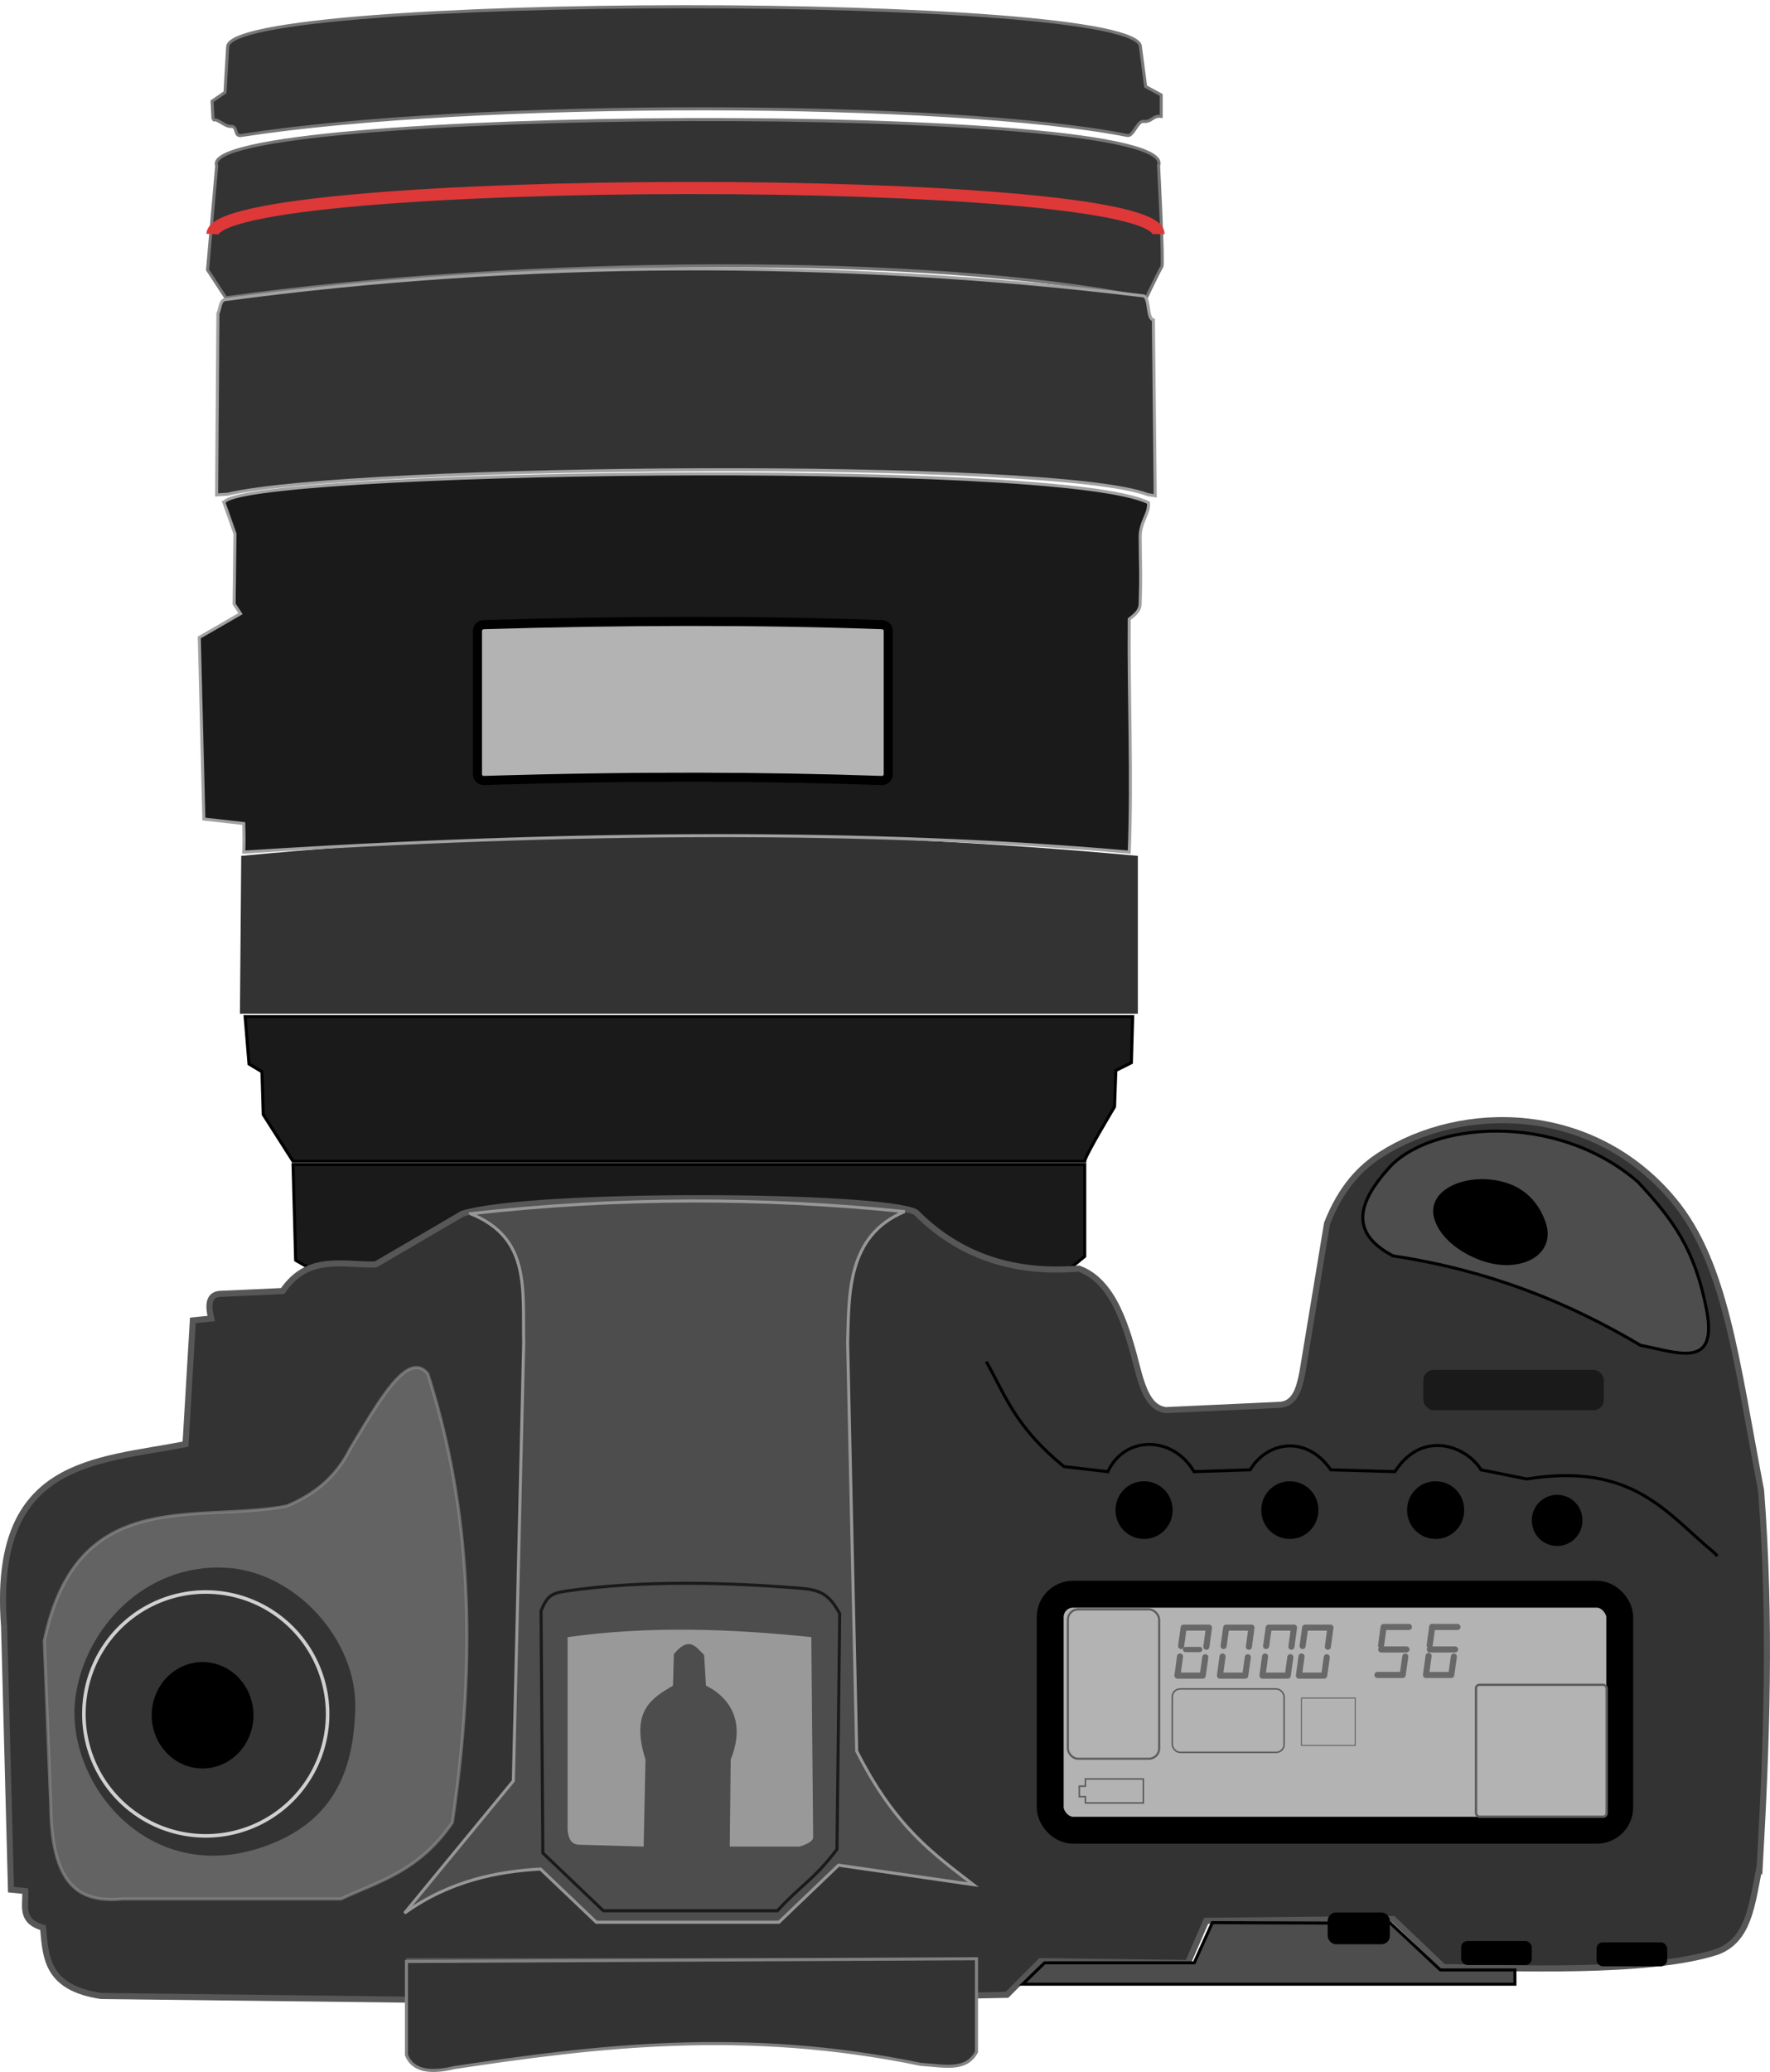 <?xml version="1.0" encoding="UTF-8" standalone="no"?>
<svg id="svg2999" xmlns:rdf="http://www.w3.org/1999/02/22-rdf-syntax-ns#" xmlns="http://www.w3.org/2000/svg" height="702" width="600" version="1.1" xmlns:cc="http://creativecommons.org/ns#" xmlns:dc="http://purl.org/dc/elements/1.1/">
 <path id="path3094" fill="#333" d="m81.334 343.45 0.439-53.475c100.48-9.599 201.81-9.45 303.94 0v53.475z"/>
 <path id="path3090" d="m383.96 344.43-0.439 15.624-5.271 2.635-0.439 12.298s-10.102 16.714-10.102 18.471h-268.37l-10.1-15.84-0.439-14.49-4.392-2.64-1.318-16.06z" stroke="#000" stroke-width="1.03px" fill="#1a1a1a"/>
 <path id="path3904" d="m367.71 394.56v31.105l-4.832 3.953-256.51 0.878-6.149-3.514-0.878-32.423z" stroke="#000" stroke-width="1.03px" fill="#1a1a1a"/>
 <path id="path3009" d="m596.54 631.93c2.324-41.068 3.842-82.596 0.439-126.94-8.393-43.701-11.932-76.896-29.55-98.192-27.21-32.889-71.655-33.435-99.549-15.499-6.604 4.247-13.167 10.844-18.041 23.211l-8.345 50.511c-1.137 5.716-2.605 11.018-8.345 10.981l-38.076 1.757c-4.697-0.777-7.149-4.918-9.533-14.2-3.482-13.559-7.964-29.487-19.835-33.756-23.678 1.972-41.554-5.271-55.283-19.101-11.399-6.01-129.09-6.821-153.58 0.466l-29.505 17.237c-11.013 0.308-22.833-3.687-31.524 9.007l-20.498 0.932c-4.599-0.082-4.892 3.527-3.727 8.386l-6.212 0.621-2.485 41.928c-30.568 5.996-65.852 5.146-61.5 61.831l2.335 89.11 4.814 0.466c0.391 4.629-2.054 10.11 6.056 12.423 0.941 10.017 1.078 20.363 19.722 23.138l104.35 1.242v-13.044h190.59v11.647l12.091-0.242 11.42-11.42 49.893 0.636 6.212-14.287 63.358-0.621 17.11 16.307c21.911 0.189 69.439 2.461 92.872-5.233 10.418-4.067 11.575-14.972 14.324-29.305z" stroke="#575757" stroke-width="2.059" fill="#333"/>
 <path id="path3866" d="m472.24 425.5c-15.399-7.99-11.331-18.697-1.757-29.428 13.736-15.943 56.895-19.809 84.77 4.392 12.139 12.978 19.386 23.077 23.279 43.483 3.899 20.358-10.279 14.076-22.4 11.859-23.767-14.116-50.627-25.274-83.892-30.306z" stroke="#000" stroke-width="1.03px" fill="#4d4d4d"/>
 <rect id="rect3779" stroke-linejoin="round" ry="7.748" height="79.968" width="193.06" stroke="#000" y="540.12" x="356" stroke-width="9.11" fill="#b3b3b3"/>
 <rect id="rect3781" ry="2.672" height="21.495" width="37.89" stroke="#5d5d5d" y="572.21" x="397.39" stroke-width=".515" fill="#b3b3b3"/>
 <rect id="rect3783" ry="0" height="16.035" width="18.235" stroke="#5d5d5d" y="575.31" x="441.18" stroke-width=".308" fill="#b3b3b3"/>
 <rect id="rect3785" ry="3.495" height="50.611" width="30.958" stroke="#5d5d5d" y="545.26" x="361.98" stroke-width=".714" fill="#b3b3b3"/>
 <path id="rect3787" d="m367.93 602.72h19.655v8.126h-19.655v-2.124h-2.059v-3.569h2.059z" stroke="#5d5d5d" stroke-width=".515" fill="#b3b3b3"/>
 <rect id="rect3790" ry="1.207" height="44.691" width="44.288" stroke="#5d5d5d" y="570.81" x="500.34" stroke-width=".803" fill="#b3b3b3"/>
 <g id="g3798" stroke-linejoin="round" transform="matrix(1.03 0 0 1.03 -16.612 -14.606)" stroke="#686868" stroke-linecap="round" stroke-width="2" fill="none">
  <path id="path3794" d="m427.15 555.85 0.853-6.292h-8.319l-0.853 6.053"/>
  <path id="path3796" d="m418.48 559.06-0.853 6.292h8.319l0.853-6.053"/>
 </g>
 <g id="g3808" stroke-linejoin="round" transform="matrix(1.03 0 0 1.03 -2.198 -14.606)" stroke="#686868" stroke-linecap="round" stroke-width="2" fill="none">
  <path id="path3810" d="m427.15 555.85 0.853-6.292h-8.319l-0.853 6.053"/>
  <path id="path3812" d="m418.48 559.06-0.853 6.292h8.319l0.853-6.053"/>
 </g>
 <g id="g3814" stroke-linejoin="round" transform="matrix(1.03 0 0 1.03 10.157 -14.606)" stroke="#686868" stroke-linecap="round" stroke-width="2" fill="none">
  <path id="path3816" d="m427.15 555.85 0.853-6.292h-8.319l-0.853 6.053"/>
  <path id="path3818" d="m418.48 559.06-0.853 6.292h8.319l0.853-6.053"/>
 </g>
 <g id="g3820" stroke-linejoin="round" transform="matrix(1.03 0 0 1.03 -31.027 -14.606)" stroke="#686868" stroke-linecap="round" stroke-width="2" fill="none">
  <path id="path3822" d="m427.15 555.85 0.853-6.292h-8.319l-0.853 6.053"/>
  <path id="path3824" d="m418.48 559.06-0.853 6.292h8.319l0.853-6.053"/>
 </g>
 <path id="path3828" stroke-linejoin="round" d="m477.6 551.22h-8.565l-0.878 6.232" stroke="#686868" stroke-linecap="round" stroke-width="2.059" fill="none"/>
 <path id="path3830" stroke-linejoin="round" d="m466.92 567.48h8.565l0.878-6.232" stroke="#686868" stroke-linecap="round" stroke-width="2.059" fill="none"/>
 <path id="path3834" stroke-linejoin="round" d="m494.07 551.22h-8.565" stroke="#686868" stroke-linecap="round" stroke-width="2.059" fill="none"/>
 <path id="path3836" stroke-linejoin="round" d="m484.27 561.01-0.878 6.479h8.565l0.878-6.232" stroke="#686868" stroke-linecap="round" stroke-width="2.059" fill="none"/>
 <path id="path3840" stroke-linejoin="round" d="m493.25 558.84h-8.565" stroke="#686868" stroke-linecap="round" stroke-width="2.059" fill="none"/>
 <path id="path3845" stroke-linejoin="round" d="m485.51 551.22-0.878 6.232" stroke="#686868" stroke-linecap="round" stroke-width="2.059" fill="none"/>
 <path id="path3847" stroke-linejoin="round" d="m476.77 558.84h-8.565" stroke="#686868" stroke-linecap="round" stroke-width="2.059" fill="none"/>
 <path id="path3849" stroke-linejoin="round" d="m406.68 558.86h-4.8" stroke="#686868" stroke-linecap="round" stroke-width="1.785" fill="none"/>
 <path id="path3853" d="m450.16 512.39a8.479 8.479 0 1 1 -16.957 0 8.479 8.479 0 1 1 16.957 0z" transform="matrix(1.14 0 0 1.14 -66.278 -72.494)"/>
 <path id="path3855" d="m450.16 512.39a8.479 8.479 0 1 1 -16.957 0 8.479 8.479 0 1 1 16.957 0z" transform="matrix(1.14 0 0 1.14 -115.7 -72.494)"/>
 <path id="path3857" d="m450.16 512.39a8.479 8.479 0 1 1 -16.957 0 8.479 8.479 0 1 1 16.957 0z" transform="matrix(1.14 0 0 1.14 -16.857 -72.494)"/>
 <path id="path3859" d="m450.16 512.39a8.479 8.479 0 1 1 -16.957 0 8.479 8.479 0 1 1 16.957 0z" transform="matrix(1.01 0 0 1.01 81.743 -2.401)"/>
 <rect id="rect3861" ry="3.495" height="13.665" width="61.184" y="464.13" x="482.49" fill="#1a1a1a"/>
 <path id="path3863" d="m523.83 413.8c3.851 10.575-6.695 16.958-18.67 14.166-7.197-1.678-15.993-6.962-18.67-14.166-3.517-9.466 7.54-15.258 18.67-14.166 10.262 1.007 15.992 6.815 18.67 14.166z"/>
 <path id="path3868" d="m137.78 664.56v31.679c2.092 5.296 7.872 6.285 16.226 4.266 48.103-7.238 98.367-13.446 158.11-1.098 8.222 0.567 15.327 2.375 18.898-4.189v-31.59z" stroke="#828282" stroke-width="1.039px" fill="#333"/>
 <path id="path3885" opacity=".626" d="m145.02 465.47c12.611 39.275 17.927 86.999 8.345 151.97-11.338 16.574-24.773 19.867-37.773 25.914h-73.79c-13.079 1.141-24.25-2.229-24.597-31.185l-2.196-56.221c11.032-52.957 51.261-39.811 82.135-45.679 11.021-4.518 17.514-11.301 21.522-19.326 9.657-16 19.532-33.876 26.353-25.475z" stroke="#8e8e8e" stroke-width="1.03px" fill="#808080"/>
 <path id="path3877" d="m346.63 672.26h166.9v-4.831h-25.255l-16.91-15.812-60.393-0.22-6.149 13.616h-50.73z" stroke="#000" stroke-width="1.03px" fill="#4d4d4d"/>
 <rect id="rect3879" ry="2.836" height="10.761" width="21.083" y="647.96" x="450.06"/>
 <rect id="rect3881" ry="2.142" height="8.126" width="23.938" y="657.63" x="495.3"/>
 <rect id="rect3883" ry="2.142" height="8.126" width="23.938" y="658.06" x="541.2"/>
 <path id="path3887" d="m334.34 461.33c6.686 11.881 9.822 22.036 26.308 35.55l14.89 1.719c5.741-12.372 22.146-12.209 29.205 0l19.043-0.621c5.6-9.472 18.932-12.051 27.331 0l21.74 0.621c9.177-14.353 24.202-8.788 29.194-0.621l15.529 3.106c36.008-5.78 47.382 11.706 63.358 24.846l1.242 1.242" stroke="#000" stroke-width="1.03px" fill="none"/>
 <path id="path3889" d="m159.52 411.21c20.357 8.179 17.603 25.504 18.008 43.71l-3.514 148.46-36.895 44.801c15.399-11.071 31.864-14.164 46.118-14.934l18.887 18.008h61.93l20.204-19.326 45.679 6.588c-13.177-10.264-26.353-19.121-39.53-45.24l-3.075-138.36c0.5-16.046-0.439-36.25 19.326-44.431-47.947-4.825-96.852-4.982-147.14 0.721z" stroke="#979797" stroke-width="1.03px" fill="#4d4d4d"/>
 <path id="path3891" d="m183.4 545.81c1.979-4.909 3.436-5.99 8.225-6.699 26.379-3.905 55.683-2.934 79.539-1.024 6.512 0.521 9.886 1.786 13.485 8.655l-0.932 79.818c-7.912 10.412-11.862 11.742-20.188 20.809h-59.01l-20.498-19.566z" stroke="#1a1a1a" stroke-width="1.03px" fill="none"/>
 <path id="path3893" fill="#999" d="m197.07 625.01 21.119 0.621 0.621-29.505c-5.261-16.578 2.307-20.895 9.317-25.002l0.311-10.715c5.232-6.354 7.545-2.326 10.249 0.311l0.621 10.404c3.843 1.772 14.942 8.78 8.386 25.002l-0.311 29.505h23.604s4.659-1.242 4.659-3.106-0.621-67.861-0.621-67.861c-27.79-2.899-55.407-3.809-82.614 0v65.377c0.454 4.586 2.475 4.995 4.659 4.969z"/>
 <path id="path3895" d="m392.74 56.178s1.757 33.312 1.098 34.191c-0.659 0.878-5.271 10.541-5.271 10.541-73.479-15.022-211.92-13.901-312.01 0l-6.211-9.478 3.106-35.254c-8.179-19.779 328.04-21.983 319.29 0zm-320.53-15.68-0.311-6.212 4.381-2.993 0.879-15.373c-0.006-18.067 309.88-18.318 309.43 0l1.757 13.396 5.271 2.855v7.247c-3.063-0.319-3.048 2.012-6.104 1.721-1.915-0.182-3.419 5.145-5.304 4.772-59.744-11.842-221.4-12.286-300.49 0-2.456 0.382-1.012-3.228-3.496-3.099-2.006 0.104-4.011-2.424-6.018-2.315z" stroke="#777" stroke-width="1.03px" fill="#333"/>
 <path id="path3897" d="m73.428 167.67 3.764-0.233c43.369-10.101 280.73-12.021 311.89 0.155l2.522 0.388-0.621-59.606c-2.301-0.376-1.109-7.719-3.456-8.131-103.43-12.669-211.97-12.105-311.24 1.279-1.734 0.233-1.652 3.116-2.423 4.751z" stroke="#a2a2a2" stroke-width="1.03px" fill="#333"/>
 <path id="path3899" d="m75.94 170.32 3.727 10.56-0.311 23.755 2.174 3.266-13.976 8.075 1.553 61.52 13.524 1.527c0.095 3.19 0.126 5.896 0 9.685 110.42-7.159 212.93-7.744 300.16 0 1.025-25.923-0.241-52.805 0-78.944 1.28-1.103 3.624-2.497 3.709-5.129 0.345-10.707 0.087-10.92 0-22.823 0.071-5.194 3.149-7.709 2.813-11.491-30.556-15.189-310.28-10.671-313.37 0z" stroke="#a2a2a2" stroke-width="1.03px" fill="#1a1a1a"/>
 <path id="rect3901" stroke-linejoin="round" d="m164.02 211.63c47.82-1.426 92.942-1.502 134.91 0 1.206 0.043 2.178 0.955 2.178 2.142v48.515c0 1.187-0.972 2.183-2.178 2.142-39.074-1.34-82.968-1.584-134.91 0-1.206 0.037-2.178-0.955-2.178-2.142v-48.515c0-1.187 0.972-2.106 2.178-2.142z" stroke="#000" stroke-linecap="round" stroke-width="3.089" fill="#b3b3b3"/>
 <path id="path3870" d="m120.43 578.35c-0.396 23.594-8.877 39.452-30.746 47.217-39.647 14.077-67.797-21.983-64.127-50.291 3.05-23.519 23.507-45.474 50.73-44.142 23.865 1.167 44.525 24.418 44.142 47.216z" fill="#333"/>
 <path id="path3873" d="m102.86 580.2a16.741 17.496 0 1 1 -33.483 0 16.741 17.496 0 1 1 33.483 0z" transform="matrix(1.03 0 0 1.03 -20.029 -16.469)"/>
 <path id="path3875" d="m122.17 582.31a34.086 34.086 0 1 1 -68.172 0 34.086 34.086 0 1 1 68.172 0z" transform="matrix(1.212 0 0 1.212 -37.012 -125.07)" stroke="#d0d0d0" fill="none"/>
 <path id="path3906" stroke-linejoin="round" d="m72.017 79.32c0.976-20.555 320.78-21.096 320.71 0" stroke="#de3838" stroke-width="4.118" fill="none"/>
</svg>
